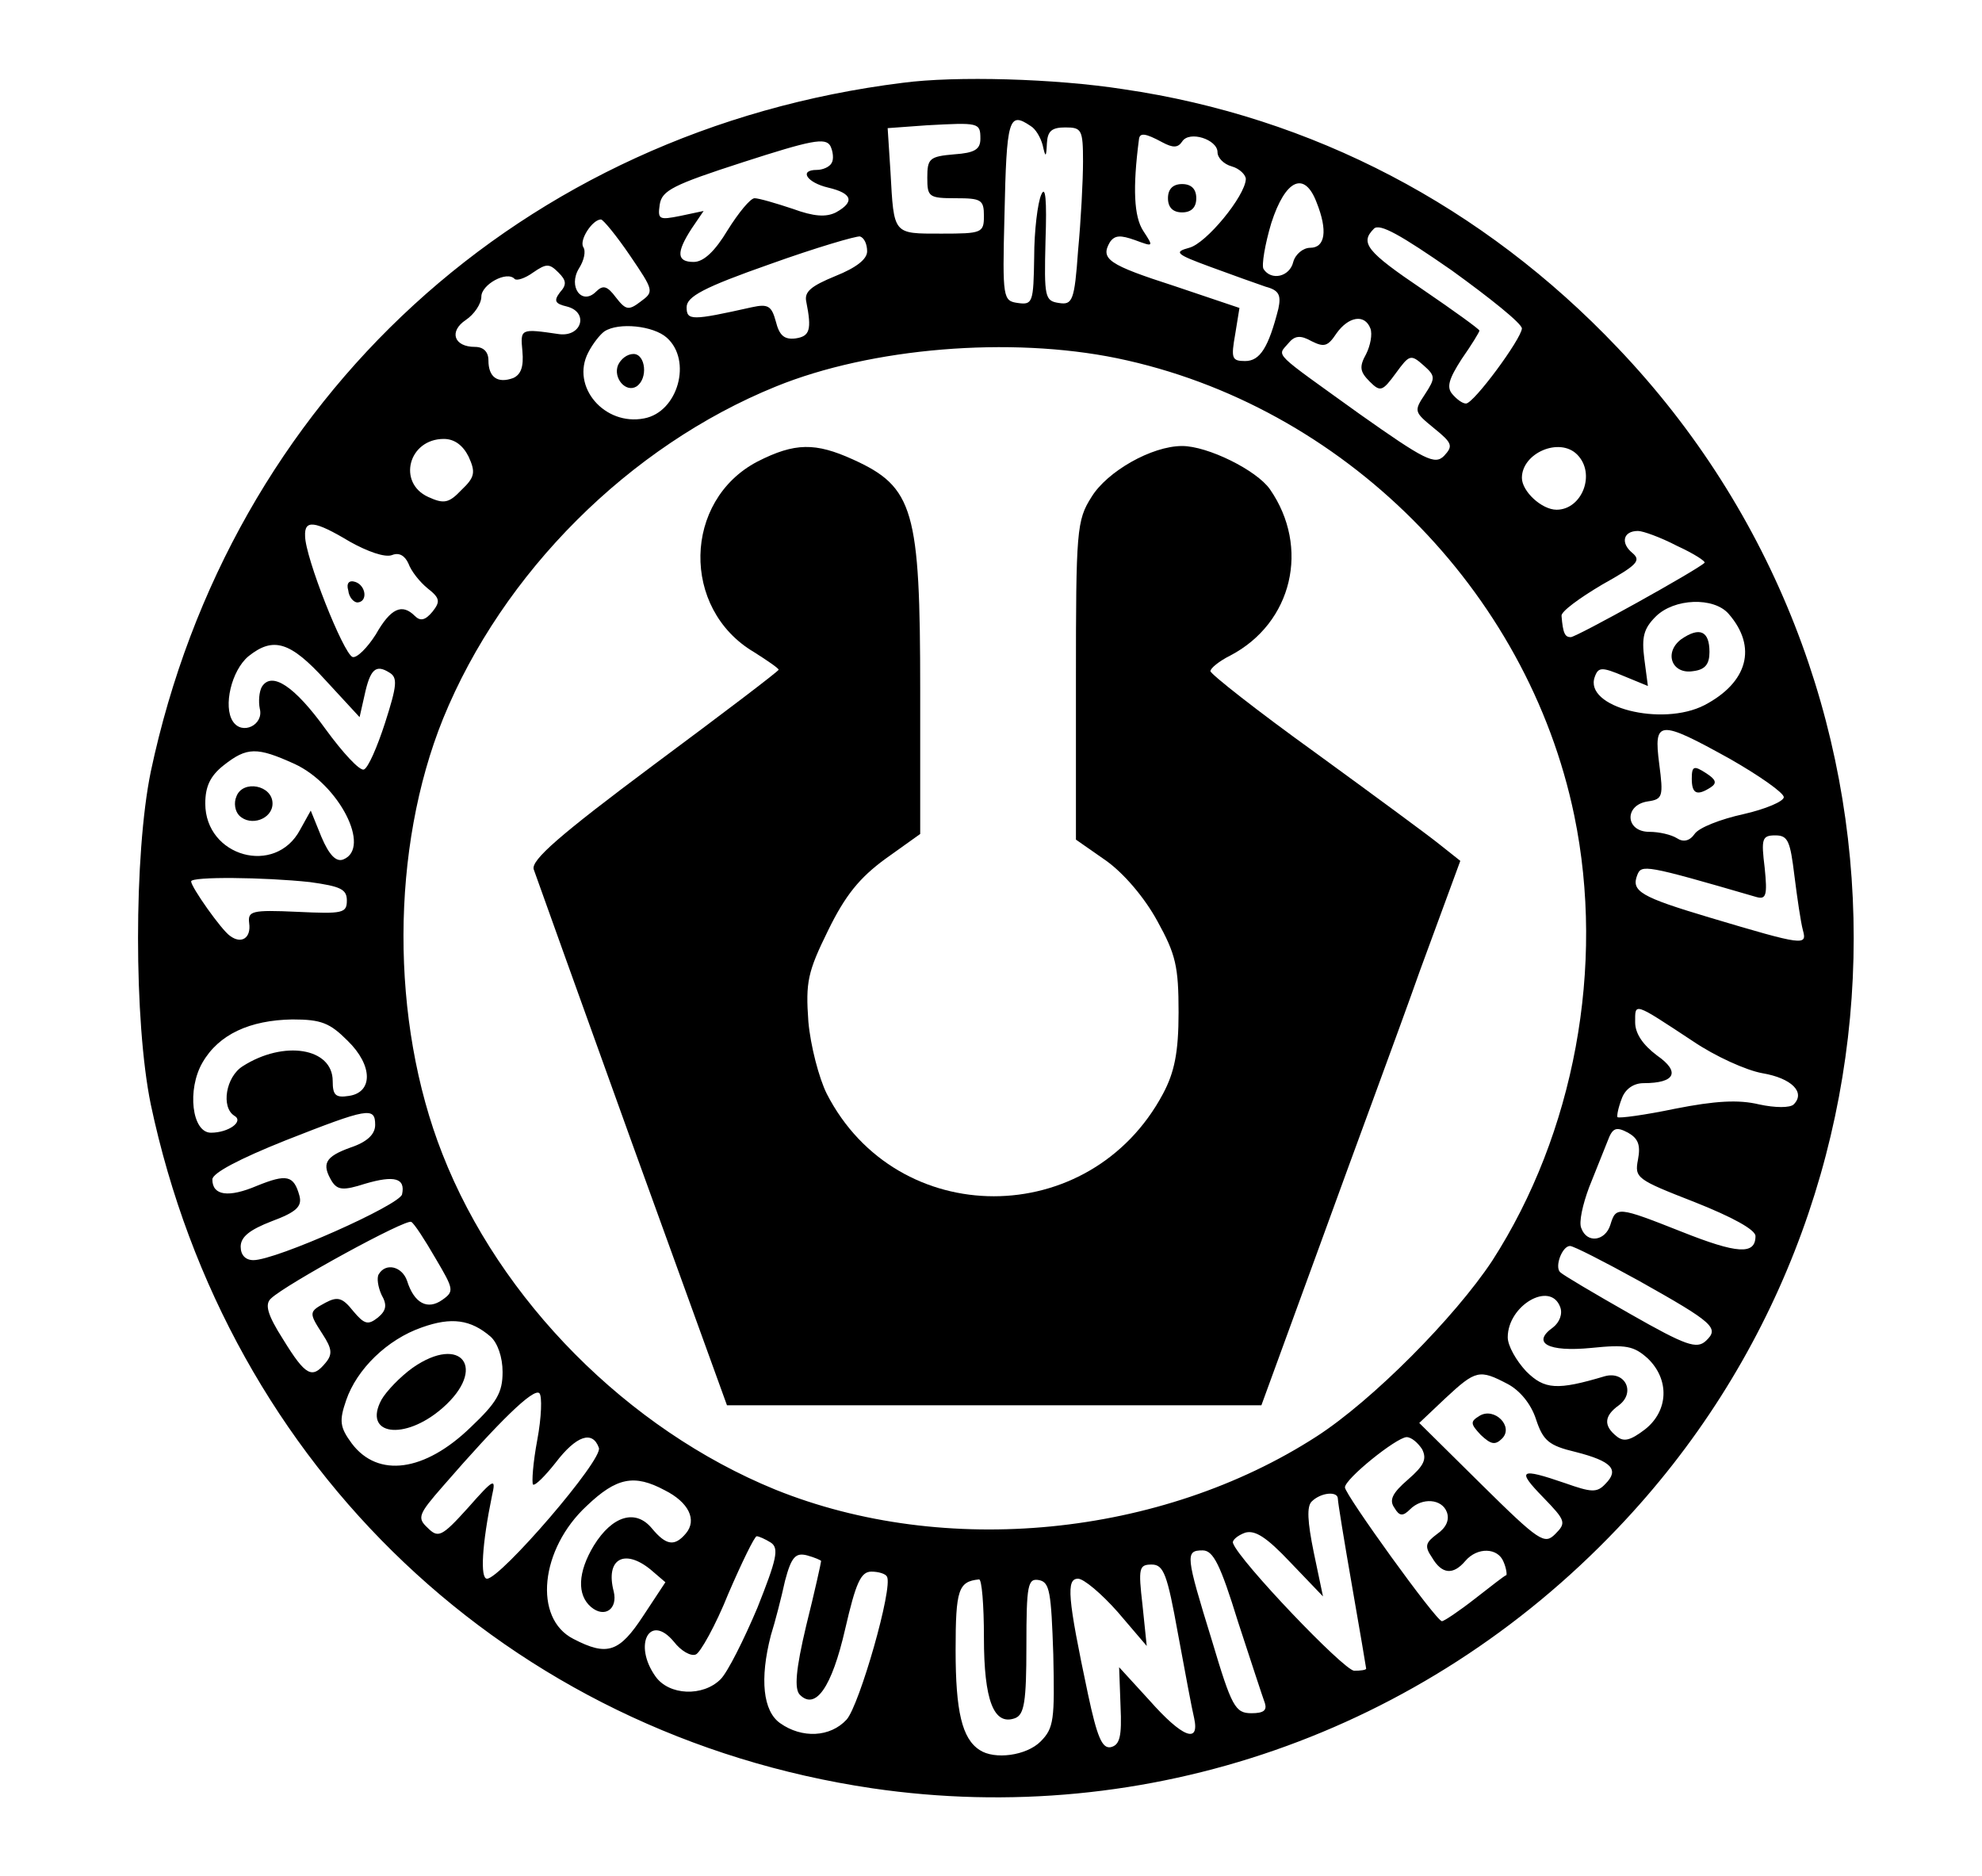 <?xml version="1.0" standalone="no"?>
<!DOCTYPE svg PUBLIC "-//W3C//DTD SVG 20010904//EN"
 "http://www.w3.org/TR/2001/REC-SVG-20010904/DTD/svg10.dtd">
<svg version="1.0" xmlns="http://www.w3.org/2000/svg"
 width="280pt" height="265pt" viewBox="0 0 280 265"
 preserveAspectRatio="xMidYMid meet">

<g transform="translate(0,265) scale(0.1,-0.1)"
fill="#000000" stroke="none">
<path d="M1275 2533 c-537 -67 -950 -445 -1062 -973 -24 -117 -24 -353 0 -470
109 -514 506 -890 1019 -966 388 -57 778 78 1053 367 445 466 445 1202 0 1668
-190 200 -431 326 -698 365 -96 15 -237 19 -312 9z m110 -79 c0 -15 -8 -20
-37 -22 -35 -3 -38 -6 -38 -33 0 -27 2 -29 40 -29 36 0 40 -2 40 -25 0 -24 -3
-25 -60 -25 -69 0 -67 -2 -72 87 l-4 62 55 4 c74 4 76 4 76 -19z m71 18 c7 -4
14 -16 17 -27 4 -18 5 -18 6 3 1 17 7 22 26 22 23 0 25 -3 25 -48 0 -27 -3
-84 -7 -126 -5 -71 -8 -77 -27 -74 -20 3 -21 8 -19 88 2 58 0 79 -6 65 -5 -11
-10 -51 -10 -88 -1 -64 -2 -68 -23 -65 -21 3 -22 6 -19 123 3 138 6 148 37
127z m-281 -52 c-3 -6 -13 -10 -21 -10 -26 0 -14 -18 16 -25 34 -8 38 -20 11
-35 -14 -7 -31 -6 -61 5 -24 8 -48 15 -54 15 -6 0 -23 -21 -38 -45 -18 -30
-34 -45 -48 -45 -24 0 -25 13 -3 47 l17 25 -33 -7 c-30 -6 -32 -5 -29 16 3 20
19 28 118 60 96 31 116 35 123 23 4 -8 5 -19 2 -24z m467 29 c15 -8 22 -8 28
1 10 16 50 3 50 -15 0 -8 9 -17 20 -20 11 -3 20 -12 20 -18 -1 -24 -56 -91
-80 -97 -22 -6 -19 -9 30 -27 30 -11 66 -24 78 -28 19 -5 22 -12 18 -31 -14
-55 -26 -74 -47 -74 -19 0 -20 4 -14 38 l6 37 -92 31 c-93 30 -105 38 -91 62
7 10 15 10 35 3 27 -10 27 -10 12 13 -13 20 -15 60 -6 129 1 10 9 9 33 -4z
m218 -85 c16 -40 12 -64 -9 -64 -10 0 -21 -9 -24 -20 -5 -21 -31 -27 -42 -10
-3 5 2 35 11 65 20 62 47 74 64 29z m-970 -75 c34 -50 34 -51 15 -65 -17 -13
-21 -12 -35 6 -12 16 -18 18 -28 8 -20 -20 -40 7 -24 33 7 11 10 24 6 30 -6
10 13 39 25 39 3 0 22 -23 41 -51z m1260 -103 c-1 -15 -68 -106 -79 -106 -5 0
-13 6 -19 13 -9 10 -5 22 13 50 14 20 25 38 25 40 0 2 -36 28 -80 58 -80 54
-89 66 -69 86 8 8 38 -9 110 -59 54 -39 99 -75 99 -82z m-925 109 c0 -11 -15
-23 -45 -35 -34 -14 -44 -22 -41 -36 8 -40 5 -49 -15 -52 -16 -2 -23 4 -28 24
-6 22 -11 25 -34 20 -85 -19 -92 -19 -92 0 0 15 24 28 118 61 64 23 122 40
127 39 6 -2 10 -11 10 -21z m-434 -58 c-9 -12 -7 -16 10 -20 31 -8 21 -43 -11
-39 -55 8 -55 8 -52 -24 2 -22 -2 -33 -13 -38 -22 -8 -35 1 -35 25 0 12 -7 19
-19 19 -30 0 -37 22 -13 38 12 8 22 23 22 33 0 17 36 37 47 25 3 -3 15 1 26 9
19 13 23 13 36 0 11 -11 12 -17 2 -28z m1145 -51 c3 -8 0 -24 -6 -36 -10 -18
-9 -25 5 -39 15 -15 18 -14 37 12 19 26 21 27 39 11 17 -15 17 -18 2 -41 -16
-24 -15 -25 13 -48 26 -21 27 -25 14 -39 -13 -13 -27 -6 -119 59 -125 90 -117
81 -101 100 9 11 17 12 33 3 18 -9 23 -7 35 11 17 24 40 28 48 7z m-994 -13
c36 -32 16 -105 -32 -114 -56 -11 -104 45 -79 93 6 12 17 26 23 30 20 13 69 8
88 -9z m636 -29 c319 -66 580 -327 646 -646 44 -213 0 -449 -116 -629 -53 -80
-169 -197 -248 -248 -220 -142 -525 -172 -765 -75 -208 85 -389 267 -470 474
-74 188 -73 432 1 615 84 206 263 385 470 469 135 55 331 71 482 40z m-916
-139 c10 -22 9 -29 -10 -47 -18 -19 -25 -20 -47 -10 -44 20 -28 82 22 82 15 0
27 -9 35 -25z m1566 3 c27 -27 7 -78 -29 -78 -21 0 -49 26 -49 45 0 35 53 58
78 33z m-1734 -123 c25 -14 50 -23 60 -19 10 4 18 -1 23 -12 4 -11 16 -26 27
-35 18 -14 18 -19 7 -33 -10 -12 -17 -14 -25 -6 -18 18 -34 11 -55 -26 -12
-19 -27 -34 -33 -32 -13 5 -67 141 -67 171 -1 23 13 22 63 -8z m1875 -6 c24
-11 41 -22 39 -24 -10 -10 -181 -105 -189 -105 -8 0 -11 5 -13 30 -1 6 25 25
57 44 50 28 56 34 43 45 -17 14 -13 31 8 31 7 0 32 -9 55 -21z m73 -96 c41
-47 27 -97 -34 -129 -60 -31 -171 -3 -155 40 5 14 10 14 41 1 l34 -14 -5 38
c-4 31 -1 43 16 60 26 26 82 28 103 4z m-1982 -94 l48 -52 7 31 c8 37 16 44
35 32 12 -7 11 -18 -6 -71 -11 -34 -24 -64 -30 -66 -6 -2 -30 24 -54 57 -44
61 -76 82 -90 60 -4 -7 -5 -21 -3 -31 6 -23 -25 -38 -38 -18 -14 21 -2 72 22
92 35 28 59 21 109 -34z m1984 -111 c42 -24 76 -48 76 -54 0 -6 -26 -17 -57
-24 -32 -7 -63 -19 -69 -28 -7 -10 -16 -12 -25 -6 -8 5 -25 9 -39 9 -34 0 -36
38 -2 43 21 3 22 7 16 53 -8 62 -1 63 100 7z m-2028 -7 c63 -29 109 -119 69
-135 -10 -4 -20 6 -31 32 l-15 37 -15 -27 c-35 -66 -134 -38 -134 37 0 24 7
39 26 54 33 26 47 26 100 2z m2119 -158 c4 -32 9 -66 12 -77 6 -22 2 -22 -132
18 -97 29 -111 37 -102 60 6 15 10 15 168 -31 14 -4 16 2 12 41 -5 41 -4 46
15 46 18 0 21 -8 27 -57z m-2097 -9 c43 -6 52 -10 52 -26 0 -18 -6 -19 -70
-16 -65 3 -70 1 -68 -16 3 -21 -11 -30 -27 -18 -12 8 -55 69 -55 77 0 7 103 6
168 -1z m1954 -225 c31 -21 75 -41 98 -45 41 -7 61 -27 44 -44 -5 -5 -26 -5
-49 0 -29 7 -62 5 -118 -6 -43 -9 -80 -14 -82 -12 -1 2 1 13 6 26 5 14 17 22
31 22 45 0 52 16 19 39 -20 15 -31 31 -31 47 0 28 -3 29 82 -27z m-1901 1 c36
-35 36 -73 2 -78 -19 -3 -23 1 -23 21 0 47 -69 58 -127 21 -24 -15 -31 -58
-12 -70 14 -8 -8 -24 -33 -24 -27 0 -34 61 -12 99 23 40 67 60 127 61 41 0 53
-5 78 -30z m39 -119 c0 -13 -11 -24 -35 -32 -36 -13 -41 -23 -26 -48 8 -12 16
-13 47 -3 41 12 57 8 52 -15 -3 -15 -178 -93 -210 -93 -11 0 -18 7 -18 19 0
14 13 24 44 36 35 13 43 21 39 36 -8 29 -18 31 -60 14 -40 -17 -63 -14 -63 9
0 9 38 29 103 55 117 46 127 48 127 22z m1784 -49 c-5 -26 -2 -28 80 -60 53
-21 86 -39 86 -48 0 -27 -26 -25 -104 6 -91 36 -93 36 -101 10 -7 -23 -33 -27
-41 -5 -4 8 2 34 11 58 9 23 21 52 26 65 7 19 12 21 29 12 14 -8 18 -17 14
-38z m-1699 -139 c26 -44 27 -47 10 -59 -21 -15 -40 -5 -50 27 -7 20 -30 26
-40 9 -3 -5 -1 -18 4 -29 8 -14 7 -22 -5 -32 -14 -11 -19 -10 -35 9 -15 19
-22 21 -39 12 -24 -13 -24 -14 -4 -45 13 -20 14 -28 4 -40 -19 -23 -28 -19
-60 33 -23 36 -26 50 -17 58 21 20 191 113 198 108 4 -2 19 -25 34 -51z m1700
-32 c107 -60 114 -67 95 -85 -13 -12 -28 -7 -107 38 -51 29 -95 55 -99 59 -8
8 3 37 14 37 5 0 48 -22 97 -49z m-111 -37 c4 -10 -1 -22 -10 -29 -31 -22 -7
-35 54 -29 49 5 60 3 80 -15 31 -30 29 -74 -4 -100 -21 -16 -30 -18 -40 -10
-19 15 -18 29 3 44 24 18 9 49 -20 41 -67 -20 -85 -19 -111 7 -14 15 -26 36
-26 48 0 45 60 80 74 43z m-1511 -42 c10 -9 17 -29 17 -50 0 -29 -8 -43 -45
-78 -65 -63 -131 -72 -168 -23 -17 23 -18 32 -8 61 15 44 58 86 107 103 42 15
69 11 97 -13z m1437 -67 c17 -9 33 -28 40 -50 10 -30 18 -37 56 -46 51 -13 62
-25 42 -45 -12 -13 -20 -12 -57 1 -64 22 -69 19 -31 -20 32 -33 33 -36 17 -52
-15 -15 -22 -11 -104 70 l-88 87 37 35 c43 40 48 41 88 20z m-1371 -79 c-6
-32 -8 -60 -6 -63 3 -2 17 12 32 31 29 38 52 46 61 21 7 -16 -139 -185 -158
-185 -10 0 -7 49 7 117 6 26 3 25 -34 -17 -37 -41 -42 -43 -57 -28 -15 14 -13
19 22 59 79 91 128 139 136 131 4 -4 3 -34 -3 -66z m1250 -13 c7 -14 3 -23
-20 -43 -22 -19 -27 -29 -19 -40 7 -12 12 -12 22 -2 17 17 45 15 52 -4 4 -11
-1 -22 -14 -31 -16 -12 -18 -17 -7 -33 14 -24 30 -25 47 -5 17 20 46 19 54 -1
4 -9 5 -18 4 -19 -2 0 -22 -16 -44 -33 -23 -18 -44 -32 -47 -32 -8 0 -137 179
-137 189 0 12 72 70 87 71 7 0 16 -8 22 -17z m-1070 -58 c34 -17 46 -42 30
-61 -16 -19 -28 -17 -48 7 -23 28 -56 18 -82 -24 -23 -38 -24 -70 -4 -87 19
-16 38 -3 32 22 -12 46 15 61 52 31 l21 -18 -31 -47 c-34 -52 -51 -58 -99 -33
-57 29 -47 127 19 188 42 40 67 45 110 22z m951 -12 c0 -5 9 -60 20 -123 11
-63 20 -116 20 -117 0 -2 -8 -3 -17 -3 -15 1 -162 155 -171 180 -2 4 6 11 17
15 14 4 30 -6 64 -42 l46 -48 -13 62 c-9 44 -10 65 -3 72 13 13 37 15 37 4z
m-801 -62 c12 -8 8 -24 -19 -92 -19 -45 -42 -91 -52 -101 -25 -25 -73 -23 -92
4 -32 45 -8 90 26 49 10 -13 24 -21 31 -18 6 2 28 41 46 86 19 44 37 81 40 81
3 0 12 -4 20 -9z m71 -26 c0 -2 -9 -43 -21 -91 -15 -63 -17 -90 -9 -98 22 -22
45 10 64 93 15 65 22 81 37 81 10 0 20 -3 22 -7 9 -15 -39 -182 -57 -202 -23
-25 -63 -27 -94 -5 -24 17 -29 62 -13 124 6 19 15 54 20 77 9 34 15 40 31 36
11 -3 20 -7 20 -8z m589 -86 c18 -55 35 -107 38 -115 3 -10 -2 -14 -19 -14
-23 0 -28 9 -56 103 -37 120 -38 127 -13 127 15 0 25 -20 50 -101z m-85 -16
c10 -54 20 -108 23 -120 8 -37 -17 -27 -63 25 l-43 47 2 -55 c2 -43 -1 -55
-14 -58 -12 -2 -19 14 -32 75 -29 137 -31 163 -14 163 8 0 33 -21 56 -47 l41
-48 -6 58 c-6 52 -5 57 13 57 17 0 22 -14 37 -97z m-274 -6 c0 -89 14 -125 44
-114 13 5 16 23 16 102 0 87 2 96 18 93 15 -3 17 -17 20 -105 2 -92 1 -104
-18 -123 -20 -20 -65 -26 -86 -12 -25 16 -34 55 -34 141 0 86 4 97 33 100 4 1
7 -36 7 -82z"/>
<path d="M1650 2370 c0 -13 7 -20 20 -20 13 0 20 7 20 20 0 13 -7 20 -20 20
-13 0 -20 -7 -20 -20z"/>
<path d="M873 2134 c-7 -18 11 -39 26 -30 17 11 13 46 -4 46 -9 0 -18 -7 -22
-16z"/>
<path d="M1070 1998 c-105 -55 -108 -208 -5 -269 19 -12 35 -23 35 -25 0 -2
-79 -62 -176 -134 -134 -100 -174 -135 -170 -148 3 -9 66 -184 139 -387 l134
-370 377 0 378 0 84 230 c46 127 110 299 140 384 l57 155 -29 23 c-16 13 -95
71 -176 130 -82 59 -148 111 -148 115 0 4 12 14 28 22 88 46 113 153 56 235
-19 27 -88 61 -124 61 -43 0 -106 -36 -128 -72 -21 -33 -22 -47 -22 -260 l0
-224 43 -30 c25 -18 54 -52 72 -85 26 -47 30 -64 30 -129 0 -57 -6 -85 -22
-115 -103 -193 -376 -193 -475 0 -11 22 -23 68 -26 102 -4 56 -1 70 28 129 24
49 44 74 81 101 l49 35 0 202 c0 256 -9 288 -95 327 -53 24 -82 24 -135 -3z"/>
<path d="M492 1816 c1 -10 8 -17 13 -17 15 1 12 24 -3 29 -9 3 -13 -2 -10 -12z"/>
<path d="M2375 1747 c-25 -19 -13 -50 17 -45 17 2 23 10 23 27 0 30 -14 36
-40 18z"/>
<path d="M2390 1550 c0 -21 7 -25 27 -12 9 6 7 11 -7 20 -17 11 -20 10 -20 -8z"/>
<path d="M334 1525 c-4 -9 -2 -21 4 -27 16 -16 47 -5 47 17 0 26 -42 34 -51
10z"/>
<path d="M583 718 c-18 -13 -37 -33 -44 -45 -27 -50 32 -59 86 -12 64 56 27
105 -42 57z"/>
<path d="M2090 650 c-13 -8 -13 -11 2 -27 14 -13 20 -15 30 -5 17 17 -11 45
-32 32z"/>
</g>
</svg>
